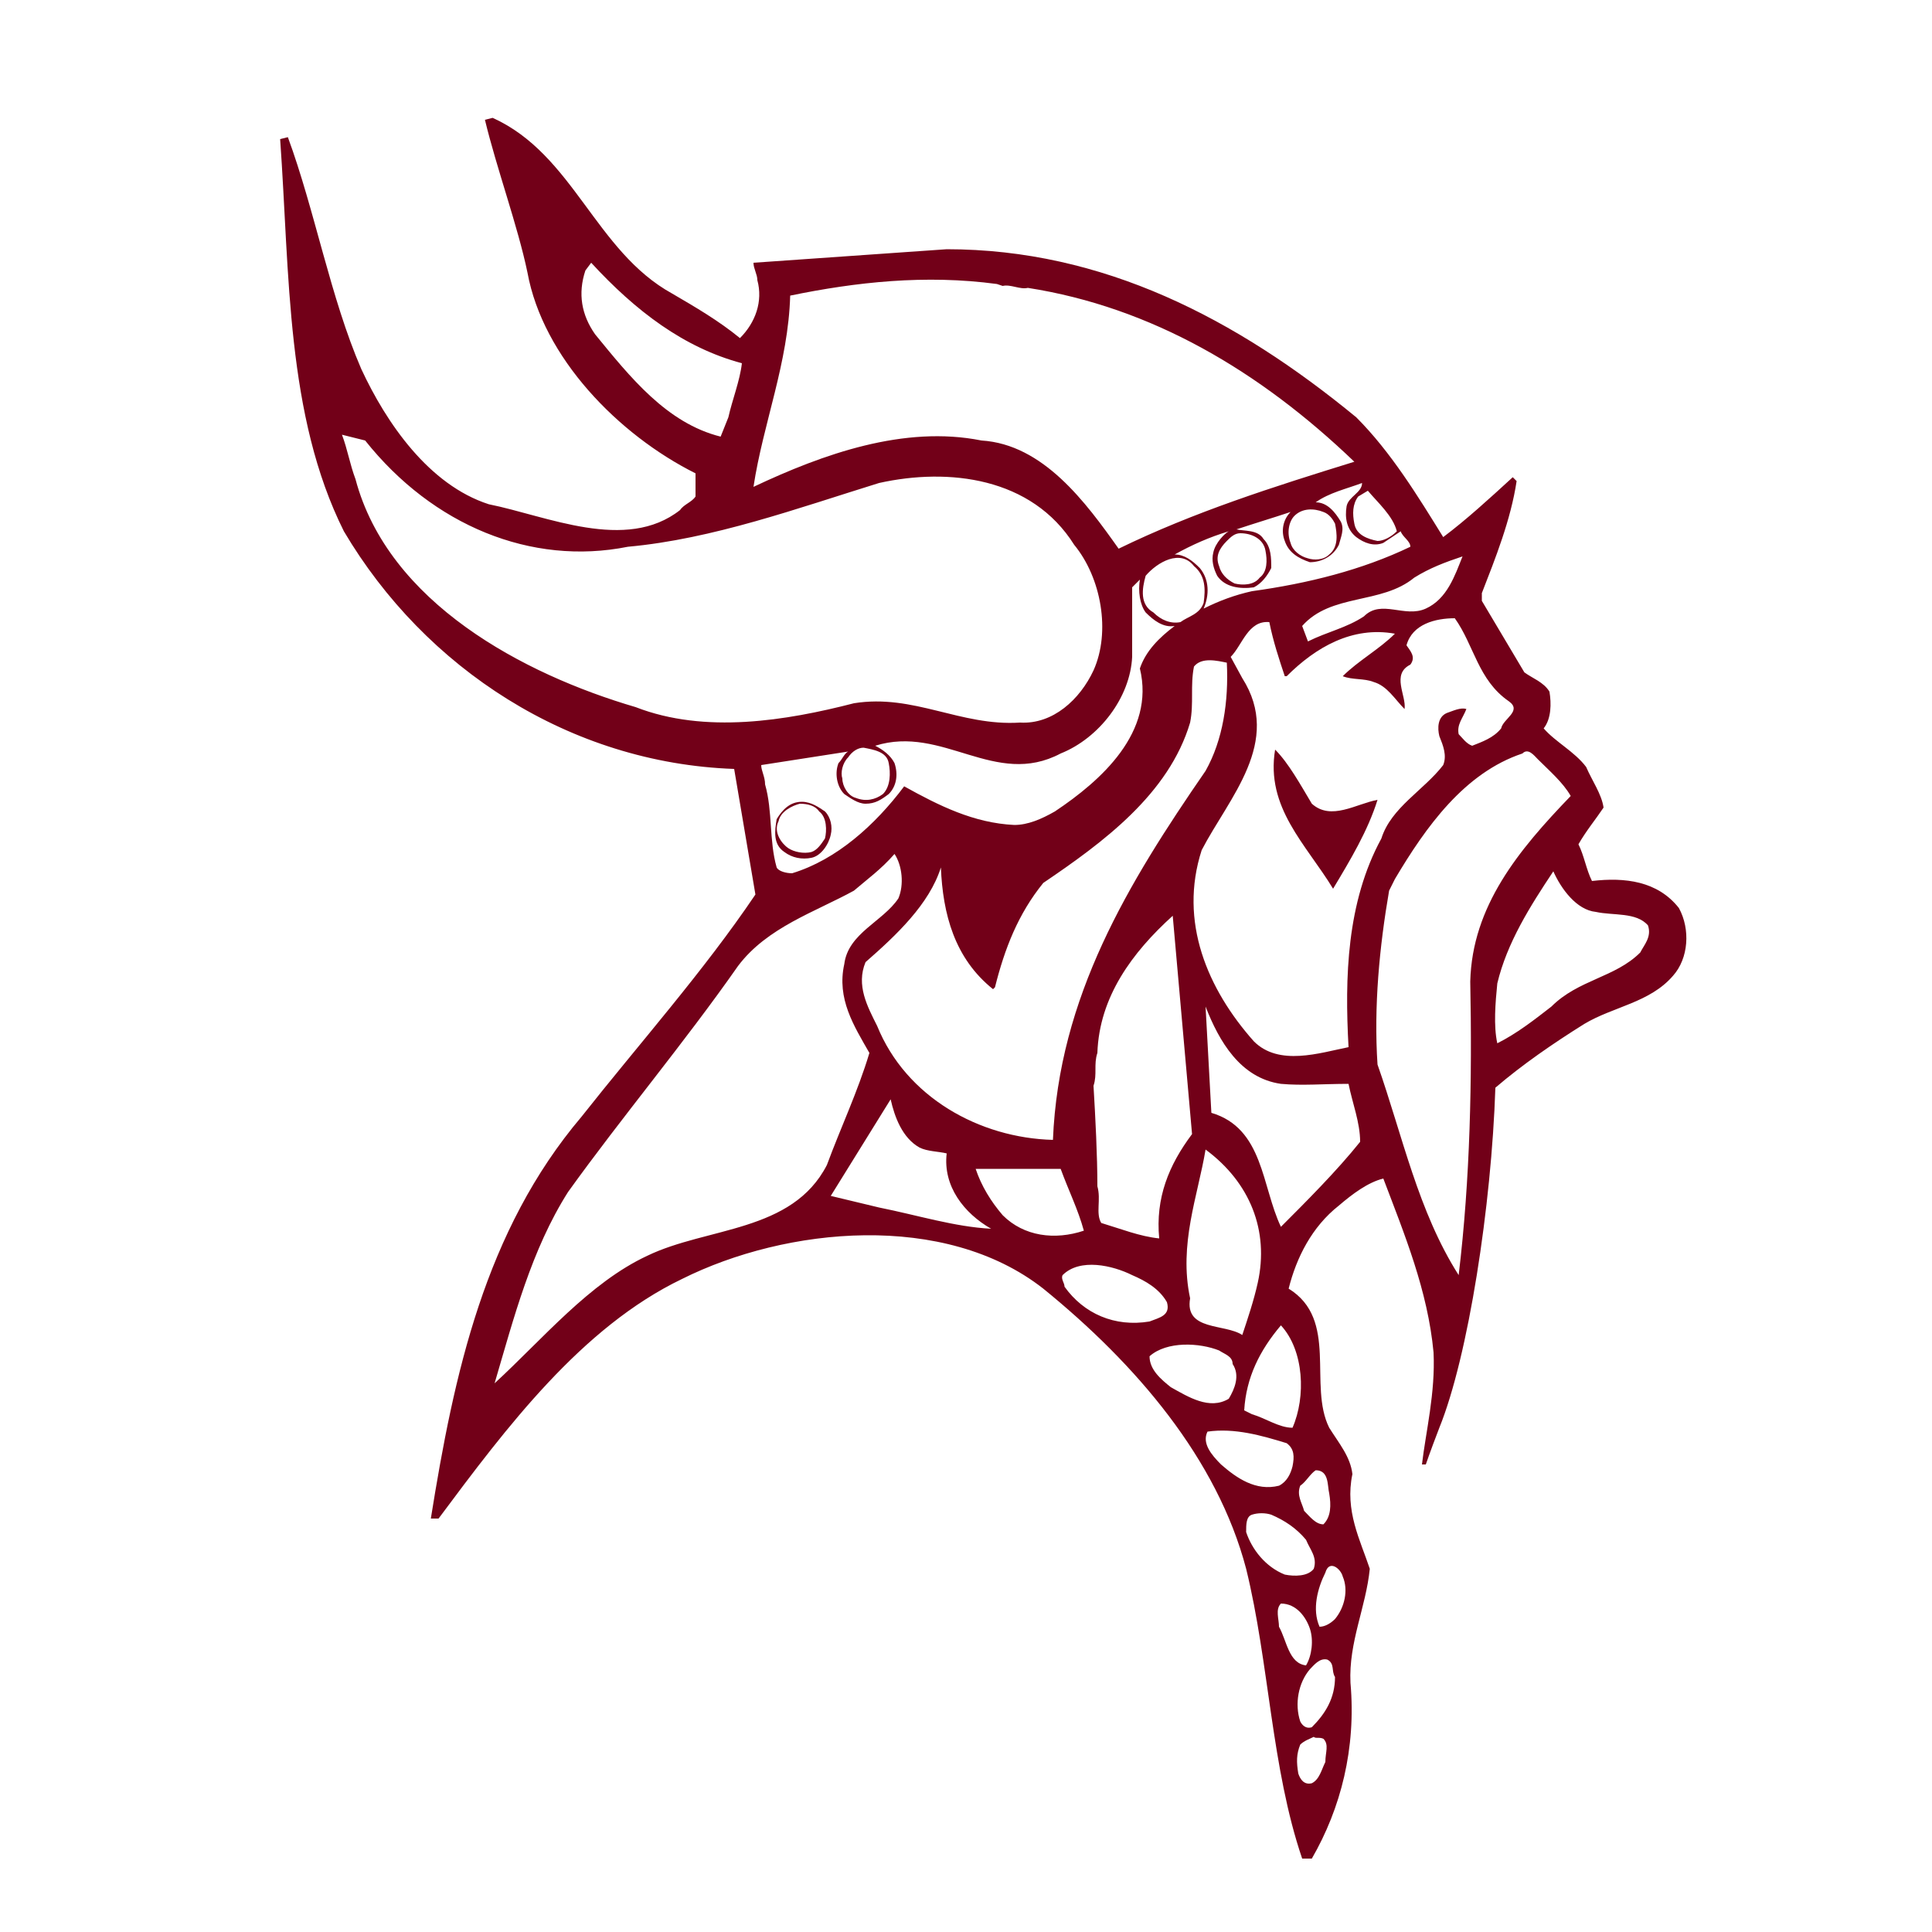 <?xml version="1.0" encoding="utf-8"?>
<!-- Generator: Adobe Illustrator 19.1.0, SVG Export Plug-In . SVG Version: 6.00 Build 0)  -->
<!DOCTYPE svg PUBLIC "-//W3C//DTD SVG 1.1//EN" "http://www.w3.org/Graphics/SVG/1.1/DTD/svg11.dtd">
<svg version="1.1" xmlns="http://www.w3.org/2000/svg" xmlns:xlink="http://www.w3.org/1999/xlink" x="0px" y="0px"
	 viewBox="33 -33 100 100" enable-background="new 33 -33 100 100" xml:space="preserve">

<g id="AREA_1">
	<g>
		<g>
			<path fill="#720018" d="M119.9,14c-1.1-1.4-2.8-1.6-4.5-1.4c-0.3-0.6-0.4-1.3-0.7-1.9c0.4-0.7,0.9-1.3,1.3-1.9
				c-0.1-0.7-0.6-1.4-0.9-2.1c-0.6-0.8-1.6-1.3-2.2-2c0.4-0.5,0.4-1.3,0.3-1.9c-0.3-0.5-0.9-0.7-1.3-1l-2.2-3.7l0-0.4
				c0.7-1.8,1.5-3.8,1.8-5.8l-0.2-0.2c-1.2,1.1-2.4,2.2-3.6,3.1c-1.3-2.1-2.7-4.4-4.5-6.2C97-16.5,90.1-20.1,82-20.1l-10,0.7
				c0,0.3,0.2,0.6,0.2,0.9c0.3,1.1-0.1,2.2-0.9,3c-1.1-0.9-2.3-1.6-3.5-2.3c-4-2.2-5.1-7.2-9.3-9.1l-0.4,0.1
				c0.6,2.5,1.7,5.5,2.2,7.9c0.8,4.4,4.7,8.4,8.7,10.4v1.2c-0.2,0.3-0.6,0.4-0.8,0.7c-2.8,2.2-6.9,0.3-9.9-0.3c-3.1-1-5.3-4.2-6.6-7
				c-1.6-3.7-2.4-8.2-3.8-12l-0.4,0.1c0.5,7,0.3,14.3,3.3,20.3c4.2,7.1,11.7,12,20.2,12.3l1.1,6.5c-2.7,4-6,7.7-9,11.5
				c-5,5.9-6.6,13.3-7.8,20.8l0.4,0c3.5-4.7,7.4-9.9,12.6-12.4c5.4-2.7,13.6-3.5,18.7,0.5c4.8,3.9,9,8.8,10.5,14.5
				c1.2,4.9,1.3,10.3,2.9,15l0.5,0c1.5-2.6,2.3-5.7,2-9.1c-0.1-2.1,0.8-3.9,1-5.9c-0.5-1.5-1.3-3-0.9-4.9c-0.1-0.9-0.7-1.6-1.2-2.4
				c-1.1-2.2,0.5-5.6-2.1-7.2c0.4-1.6,1.2-3.2,2.6-4.3c0.7-0.6,1.5-1.2,2.3-1.4c1.1,2.9,2.3,5.8,2.6,9c0.1,2.1-0.4,4.1-0.6,5.8
				l0.2,0c0,0,0.2-0.6,0.7-1.9c1.5-3.7,2.7-11.5,2.9-17.6c1.4-1.2,3-2.3,4.6-3.3c1.5-0.9,3.4-1.1,4.6-2.5
				C120.4,16.6,120.5,15.1,119.9,14z M111.1,3.3c0.7,0.5-0.3,0.9-0.4,1.4c-0.4,0.5-1,0.7-1.5,0.9c-0.3-0.1-0.5-0.4-0.7-0.6
				c-0.1-0.5,0.2-0.8,0.4-1.3c-0.3-0.1-0.7,0.1-1,0.2c-0.5,0.2-0.5,0.8-0.4,1.2c0.2,0.5,0.4,1,0.2,1.5c-1,1.3-2.7,2.2-3.2,3.8
				c-1.8,3.3-1.9,7.2-1.7,10.8c-1.5,0.3-3.6,1-4.9-0.3c-2.4-2.7-3.9-6.2-2.7-9.9c1.4-2.7,4.2-5.6,2.1-8.9l-0.6-1.1
				c0.6-0.6,0.9-1.9,2-1.8l0,0c0.2,1,0.5,1.9,0.8,2.8h0.1c1.5-1.5,3.4-2.6,5.6-2.2c-0.8,0.8-1.9,1.4-2.7,2.2
				c0.5,0.2,1.1,0.1,1.6,0.3c0.7,0.2,1.1,0.9,1.6,1.4c0.1-0.7-0.7-1.8,0.3-2.3c0.3-0.4,0-0.7-0.2-1c0.3-1.1,1.5-1.4,2.5-1.4
				C109.3,0.4,109.5,2.2,111.1,3.3z M95.4,26.5c2.3,1.7,3.3,4.2,2.7,6.9c-0.2,0.9-0.5,1.8-0.8,2.7c-0.9-0.6-3-0.2-2.7-1.9
				C94,31.4,95,28.9,95.4,26.5z M93,31.1C92,31,91,30.6,90,30.3c-0.3-0.5,0-1.2-0.2-1.9c0-1.6-0.1-3.5-0.2-5.2
				c0.2-0.6,0-1.1,0.2-1.7c0.1-2.9,1.8-5.2,3.9-7.1l1,11.3C93.5,27.3,92.8,29,93,31.1z M76.4,6.5c-0.2,0.5-0.1,1.2,0.3,1.6
				c0.3,0.2,0.7,0.5,1.1,0.5c0.5,0,0.8-0.2,1.2-0.5c0.4-0.4,0.5-1,0.3-1.6c-0.2-0.4-0.6-0.7-1-0.9c3.5-1.1,6.2,2.2,9.6,0.4
				c2-0.8,3.6-2.9,3.7-5v-3.6L92-3c-0.1,0.6,0,1.3,0.3,1.7c0.4,0.4,0.9,0.8,1.5,0.7C93,0,92.3,0.7,92,1.6C92.8,4.9,90,7.4,87.6,9
				c-0.7,0.4-1.4,0.7-2.1,0.7c-2.1-0.1-3.9-1-5.7-2c-1.5,2-3.5,3.8-5.8,4.5c-0.3,0-0.7-0.1-0.8-0.3c-0.4-1.4-0.2-2.9-0.6-4.3
				c0-0.4-0.2-0.7-0.2-1l4.5-0.7C76.7,6,76.6,6.3,76.4,6.5z M77.7,5.7c0.5,0.1,1.2,0.2,1.3,0.8c0.1,0.5,0.1,1.2-0.3,1.6
				c-0.4,0.3-0.9,0.4-1.4,0.2c-0.4-0.1-0.7-0.6-0.7-1c-0.1-0.3,0-0.8,0.3-1.1C77.1,5.9,77.4,5.7,77.7,5.7z M92.3-3.2
				c0.6-0.7,1.8-1.4,2.5-0.5c0.6,0.5,0.6,1.2,0.5,1.9c-0.2,0.6-0.8,0.7-1.2,1c-0.5,0.1-1-0.1-1.4-0.5C92-1.7,92.1-2.5,92.3-3.2z
				 M81.7,11.9c0.1,2.4,0.7,4.7,2.7,6.3l0.1-0.1c0.5-2,1.2-3.8,2.5-5.4c3.1-2.1,6.5-4.6,7.6-8.3c0.2-1,0-1.9,0.2-2.9
				C95.2,1,96,1.2,96.5,1.3c0.1,2-0.2,4-1.1,5.6c-4,5.8-7.6,11.7-7.9,19.1c-3.8-0.1-7.6-2.2-9.1-5.9c-0.5-1-1.1-2.1-0.6-3.3
				C79.4,15.4,81.1,13.8,81.7,11.9z M108.7-4.2c-0.4,1-0.8,2.2-1.9,2.7c-1.1,0.5-2.3-0.5-3.2,0.4c-0.9,0.6-1.9,0.8-2.9,1.3l-0.3-0.8
				c1.5-1.7,4.1-1.1,5.8-2.5C107-3.6,107.8-3.9,108.7-4.2z M105.3-5.5c-0.3,0.3-0.7,0.5-1,0.5c-0.5-0.1-1.1-0.3-1.2-0.9
				c-0.1-0.5-0.1-1,0.2-1.4l0.5-0.3C104.3-7,105.1-6.3,105.3-5.5z M102.7-6.8c-0.1,0.6,0,1.2,0.5,1.6c0.4,0.3,0.9,0.5,1.4,0.3
				l0.9-0.6c0.1,0.3,0.5,0.5,0.5,0.8c-2.5,1.2-5.3,1.9-8.2,2.3c-0.9,0.2-1.7,0.5-2.5,0.9c0.3-0.7,0.3-1.5-0.2-2.1
				c-0.4-0.4-0.8-0.7-1.3-0.7c0.9-0.5,1.8-0.9,2.8-1.2c-0.2,0.1-0.7,0.6-0.8,1.1c-0.1,0.4,0,0.8,0.2,1.2c0.4,0.6,1.2,0.7,1.9,0.6
				c0.4-0.2,0.7-0.6,0.9-1c0-0.5,0-1.1-0.4-1.5c-0.3-0.5-1-0.4-1.4-0.5c0.9-0.3,1.9-0.6,2.8-0.9c-0.4,0.4-0.5,1-0.3,1.5
				c0.2,0.6,0.7,0.9,1.3,1.1c0.6,0,1.2-0.3,1.5-0.9c0.1-0.4,0.3-0.8,0.1-1.2c-0.3-0.5-0.7-1-1.3-1c0.7-0.5,1.6-0.7,2.4-1
				C103.5-7.5,102.8-7.3,102.7-6.8z M97.2-5.4c0.6,0,1.2,0.3,1.3,0.9c0.1,0.5,0.1,1.1-0.3,1.4c-0.3,0.4-0.9,0.4-1.3,0.3
				c-0.4-0.2-0.7-0.5-0.8-0.9c-0.2-0.5,0-0.9,0.4-1.3C96.7-5.2,96.9-5.4,97.2-5.4z M100-6.3c0.4-0.4,1-0.4,1.5-0.2
				c0.3,0.1,0.5,0.4,0.6,0.6c0.1,0.5,0.2,1.2-0.3,1.6C101.5-4,101-4,100.7-4.1c-0.4-0.1-0.8-0.4-0.9-0.8C99.6-5.4,99.7-6,100-6.3z
				 M73.9-17.7c3.4-0.7,7-1.1,10.7-0.6l0.3,0.1c0.4-0.1,0.9,0.2,1.3,0.1c6.4,1,12,4.3,16.9,9c-4.2,1.3-8.3,2.6-12.2,4.5
				C89.2-7,87-10,83.8-10.2c-4-0.8-8.2,0.7-11.8,2.4C72.5-11.1,73.8-14.2,73.9-17.7z M63.8-15.7c-0.7-1-0.9-2.1-0.5-3.3l0.3-0.4
				c2.3,2.5,4.8,4.4,7.8,5.2c-0.1,0.9-0.5,1.9-0.7,2.8l-0.4,1C67.5-11.1,65.6-13.5,63.8-15.7z M65.9,3.6C60.1,1.9,53.1-1.8,51.4-8.2
				C51.1-9,51-9.7,50.7-10.5c0.4,0.1,0.8,0.2,1.2,0.3c3.5,4.4,8.6,6.5,13.6,5.5c4.4-0.4,8.8-2,13-3.3c3.6-0.8,7.9-0.3,10.1,3.2
				c1.4,1.7,1.9,4.5,1,6.5c-0.7,1.5-2.1,2.8-3.8,2.7c-3.1,0.2-5.5-1.5-8.6-1C73.7,4.3,69.5,5,65.9,3.6z M66.5,32
				c-3,1.4-5.4,4.3-7.9,6.6c1-3.4,1.9-6.9,3.8-9.9c2.8-3.9,6-7.7,8.8-11.7c1.5-2,4-2.8,6-3.9c0.7-0.6,1.4-1.1,2.1-1.9
				c0.4,0.6,0.5,1.6,0.2,2.3c-0.8,1.2-2.6,1.8-2.8,3.4c-0.4,1.8,0.5,3.2,1.3,4.6c-0.6,2-1.5,3.9-2.2,5.8C74,30.8,69.6,30.5,66.5,32z
				 M78.5,29.5L76,28.9l3.1-5c0.2,0.9,0.6,2,1.5,2.5c0.4,0.2,1,0.2,1.4,0.3c-0.2,1.7,0.9,3.1,2.3,3.9C82.4,30.5,80.5,29.9,78.5,29.5
				z M84.9,29.9c-0.6-0.7-1.1-1.5-1.4-2.4h4.4c0.4,1.1,0.9,2.1,1.2,3.2C87.6,31.2,86,31,84.9,29.9z M88.1,33.6
				c0-0.2-0.2-0.4-0.1-0.6c0.9-0.9,2.6-0.5,3.6,0c0.7,0.3,1.4,0.7,1.8,1.4c0.2,0.7-0.4,0.8-0.9,1C90.7,35.7,89.1,35,88.1,33.6z
				 M92.5,37.2c0.9-0.8,2.6-0.7,3.6-0.3c0.3,0.2,0.7,0.3,0.7,0.7c0.4,0.6,0.1,1.3-0.2,1.8c-1,0.6-2.1-0.1-3-0.6
				C93.1,38.4,92.5,37.9,92.5,37.2z M96.2,42.8c-0.5-0.5-1-1.1-0.7-1.7c1.4-0.2,2.8,0.2,4.1,0.6c0.4,0.3,0.4,0.7,0.3,1.2
				c-0.1,0.4-0.3,0.8-0.7,1C98,44.2,97,43.5,96.2,42.8z M97.5,46.3c0-0.4,0-0.8,0.3-0.9c0.3-0.1,0.7-0.1,1,0
				c0.7,0.3,1.3,0.7,1.8,1.3c0.2,0.5,0.6,0.9,0.4,1.5c-0.3,0.4-1,0.4-1.5,0.3C98.5,48.1,97.8,47.2,97.5,46.3z M99.2,51.2
				c0-0.4-0.2-0.9,0.1-1.2c0.8,0,1.3,0.7,1.5,1.3c0.2,0.6,0.1,1.4-0.2,1.9C99.7,53.1,99.6,51.9,99.2,51.2z M101.6,58.2
				c-0.2,0.4-0.3,0.9-0.7,1.1c-0.4,0.1-0.6-0.2-0.7-0.5c-0.1-0.6-0.1-1,0.1-1.5c0.2-0.2,0.5-0.3,0.7-0.4c0.1,0.1,0.3,0,0.5,0.1
				C101.8,57.3,101.6,57.7,101.6,58.2z M100.9,56.4c-0.3,0.1-0.5-0.1-0.6-0.3c-0.3-0.9-0.1-2,0.5-2.7c0.2-0.2,0.5-0.6,0.9-0.5
				c0.4,0.2,0.2,0.6,0.4,0.9C102.1,54.9,101.6,55.7,100.9,56.4z M102.5,48.6c0.3,0.7,0.1,1.6-0.4,2.2c-0.2,0.2-0.5,0.4-0.8,0.4
				c-0.4-0.9-0.1-2,0.3-2.8C101.8,47.7,102.4,48.2,102.5,48.6z M101.1,43.1c0.7,0,0.6,0.8,0.7,1.2c0.1,0.6,0.1,1.2-0.3,1.6
				c-0.4,0-0.7-0.4-1-0.7c-0.1-0.4-0.4-0.8-0.2-1.3C100.6,43.7,100.8,43.3,101.1,43.1z M99.9,40.9c-0.7,0-1.4-0.5-2.1-0.7l-0.4-0.2
				c0.1-1.7,0.8-3.1,1.9-4.4C100.5,36.9,100.6,39.3,99.9,40.9z M99.3,30.5c-1-2.1-0.9-5.1-3.6-5.9l-0.3-5.5c0.7,1.8,1.8,3.7,3.9,4
				c1.1,0.1,2.2,0,3.5,0c0.2,1,0.6,2,0.6,3C102.2,27.6,100.6,29.2,99.3,30.5z M108.5,33c-2.1-3.3-2.9-7.2-4.2-10.9
				c-0.2-3,0.1-6.1,0.6-9c0.1-0.2,0.2-0.4,0.3-0.6c1.6-2.7,3.6-5.5,6.6-6.5c0.3-0.3,0.6,0.1,0.8,0.3c0.6,0.6,1.3,1.2,1.7,1.9
				c-2.7,2.8-5.1,5.7-5.2,9.6C109.2,22.9,109.1,28,108.5,33z M117.9,16.3c-1.3,1.3-3.2,1.4-4.6,2.8c-0.9,0.7-1.8,1.4-2.8,1.9
				c-0.2-0.9-0.1-2.1,0-3.1c0.5-2.1,1.7-4,2.9-5.8c0.4,0.9,1.2,2,2.2,2.1c0.9,0.2,2.1,0,2.7,0.7C118.5,15.5,118.1,15.9,117.9,16.3z"
				/>
			<path fill="#720018" d="M100.9,8.6c-0.6-1-1.2-2.1-1.9-2.8c-0.5,3,1.6,4.9,3,7.2c0.9-1.5,1.8-3,2.3-4.6
				C103.2,8.6,101.9,9.5,100.9,8.6z"/>
			<path fill="#720018" d="M73.6,11.1c0.4,0.3,0.9,0.4,1.4,0.3c0.5-0.1,0.9-0.7,1-1.2c0.1-0.4,0-0.9-0.3-1.2
				c-0.3-0.2-0.7-0.5-1.2-0.5c-0.6,0-1,0.4-1.3,0.9C73.1,10,73,10.7,73.6,11.1z M73.3,9.5c0.1-0.5,0.7-0.8,1.1-0.9
				c0.4,0,0.8,0.1,1,0.4c0.4,0.3,0.4,1,0.3,1.4c-0.2,0.3-0.4,0.6-0.7,0.7c-0.4,0.1-0.9,0-1.2-0.2C73.5,10.7,73,10.1,73.3,9.5z"/>
		</g>
	</g>
</g>
</svg>
